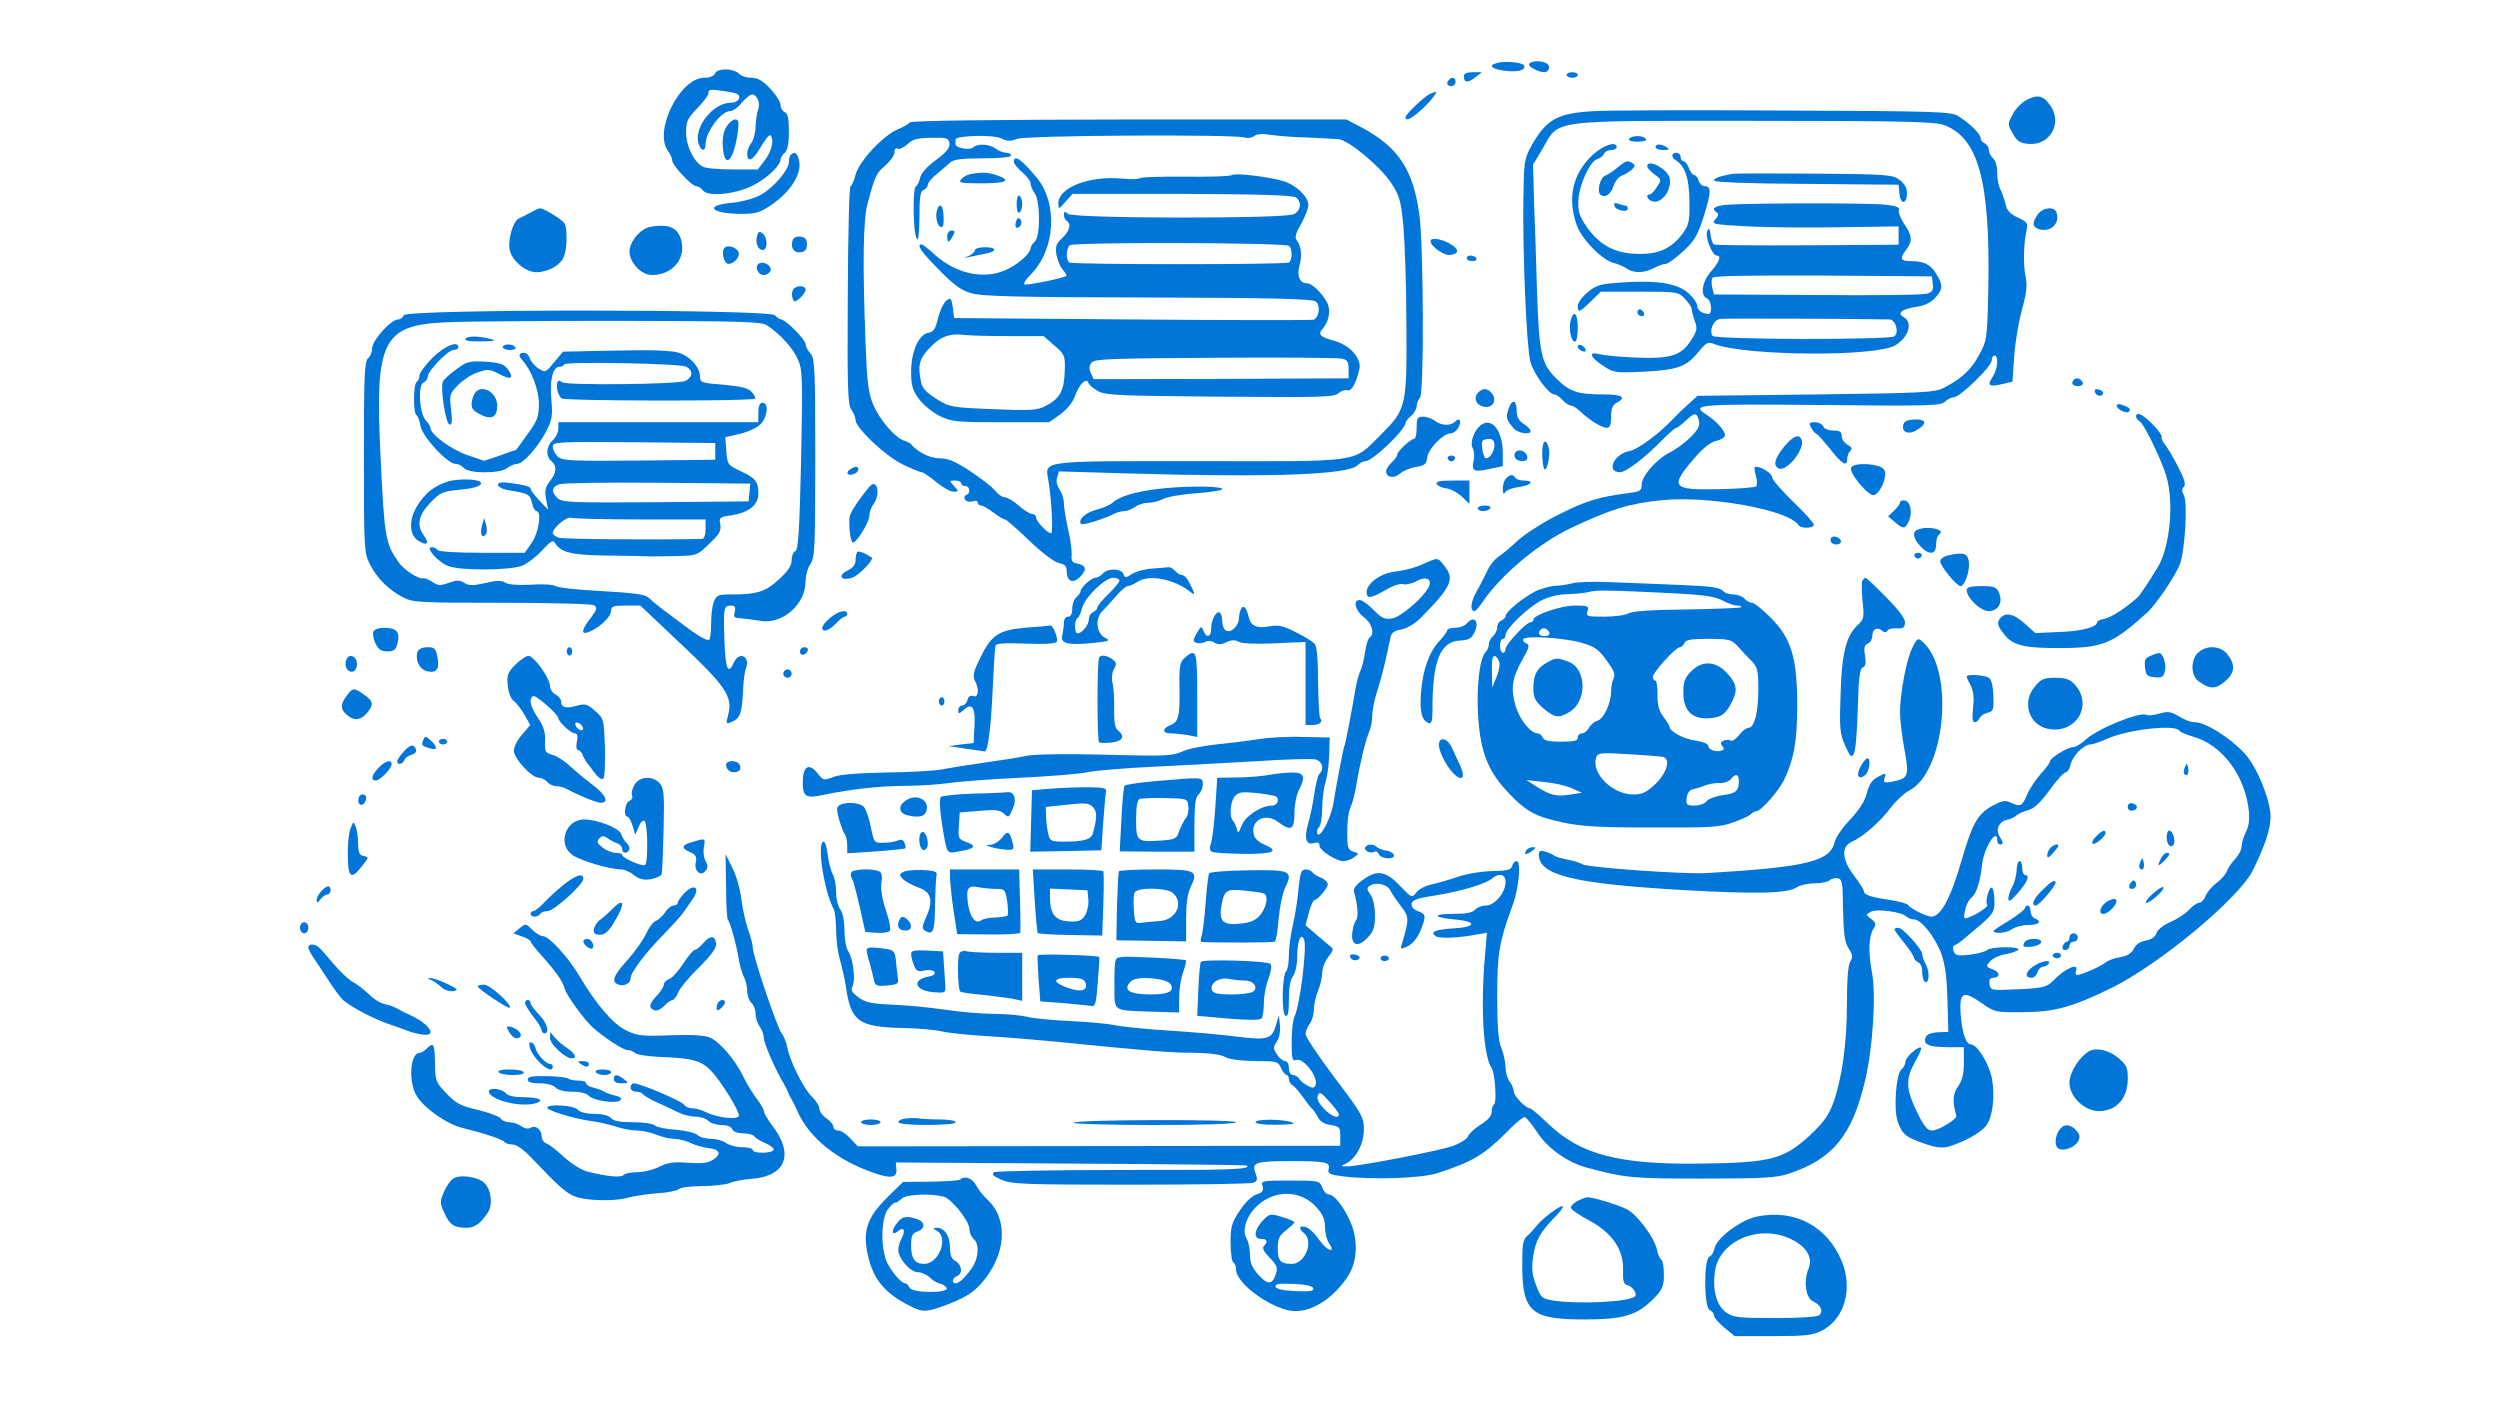 <?xml version="1.0" standalone="no"?>
<!DOCTYPE svg PUBLIC "-//W3C//DTD SVG 20010904//EN"
 "http://www.w3.org/TR/2001/REC-SVG-20010904/DTD/svg10.dtd">
<svg version="1.0" xmlns="http://www.w3.org/2000/svg"
 width="900pt" height="513pt" viewBox="0 0 900 513"
 preserveAspectRatio="xMidYMid meet">
<g transform="translate(0,513) scale(0.1,-0.1)"
fill="#0275d8" stroke="none">
<path d="M5388 4903 c-31 -8 -19 -21 25 -27 48 -7 80 0 74 18 -4 11 -69 18
-99 9z"/>
<path d="M5505 4900 c-6 -9 33 -30 55 -30 16 0 23 22 9 31 -19 12 -56 11 -64
-1z"/>
<path d="M2574 4865 c-4 -9 -19 -15 -39 -15 -88 0 -183 -193 -130 -264 8 -11
15 -26 15 -34 0 -17 70 -92 86 -92 6 0 18 -7 25 -16 20 -24 122 -13 185 21 48
26 93 69 94 91 0 6 7 17 15 24 10 9 15 32 15 77 0 47 -4 65 -15 69 -8 4 -15
15 -15 26 0 11 -17 37 -37 59 -28 29 -45 39 -69 39 -17 0 -37 7 -44 15 -7 8
-28 15 -47 15 -21 0 -36 -6 -39 -15z m74 -71 c26 -8 12 -34 -18 -34 -62 0
-131 -86 -116 -144 8 -31 26 -34 26 -5 0 43 56 119 88 119 10 0 29 13 42 30
14 16 30 29 37 30 18 0 32 -32 22 -55 -4 -11 -8 -38 -9 -60 0 -22 -7 -49 -15
-59 -8 -11 -15 -28 -15 -37 0 -37 20 -28 48 21 16 27 32 47 35 43 15 -14 6
-56 -19 -89 l-26 -34 -90 0 c-49 0 -98 4 -108 10 -32 17 -60 74 -60 123 0 41
5 51 42 89 23 24 41 49 39 56 -1 9 9 11 41 6 24 -3 49 -7 56 -10z"/>
<path d="M2616 4675 c-11 -17 -16 -42 -14 -72 6 -86 39 -54 54 50 5 38 3 47
-9 47 -8 0 -22 -11 -31 -25z"/>
<path d="M5270 4856 c0 -24 14 -26 40 -5 l25 19 -32 0 c-22 0 -33 -5 -33 -14z"/>
<path d="M5640 4860 c0 -5 9 -10 20 -10 11 0 20 5 20 10 0 6 -9 10 -20 10 -11
0 -20 -4 -20 -10z"/>
<path d="M5217 4843 c-12 -11 -8 -23 8 -23 8 0 15 7 15 15 0 16 -12 20 -23 8z"/>
<path d="M5150 4793 c-19 -7 -90 -74 -90 -85 0 -16 19 -7 55 25 30 26 64 69
53 66 -2 0 -10 -3 -18 -6z"/>
<path d="M7299 4772 c-19 -9 -43 -33 -53 -53 -19 -36 -19 -36 0 -70 16 -28 27
-35 58 -37 74 -6 120 71 80 134 -26 39 -46 45 -85 26z"/>
<path d="M5740 4730 c-133 -7 -173 -29 -227 -125 -26 -48 -27 -56 -29 -200 -2
-216 12 -522 25 -576 12 -45 66 -119 87 -119 6 0 19 -9 29 -20 10 -11 24 -20
30 -20 7 0 23 -10 36 -23 33 -31 75 -57 94 -57 11 0 15 11 15 40 0 29 5 42 20
50 36 19 21 30 -44 30 -96 0 -123 9 -170 54 -58 57 -65 87 -73 326 -2 85 -7
221 -10 301 l-4 146 35 59 c61 105 15 99 761 99 522 0 647 -3 680 -14 127 -44
170 -202 163 -586 -4 -186 -5 -191 -33 -242 -28 -53 -60 -84 -125 -118 -32
-18 -69 -20 -462 -25 l-427 -5 -33 -30 c-18 -16 -42 -39 -53 -51 -49 -53 -129
-113 -160 -118 -56 -11 -84 -76 -33 -76 22 0 90 52 154 118 23 23 45 42 49 42
3 0 18 11 33 25 33 31 40 31 48 1 4 -18 -2 -32 -30 -60 -20 -20 -54 -45 -75
-55 -49 -25 -101 -85 -101 -116 0 -21 -6 -25 -47 -30 -108 -14 -153 -28 -249
-76 -55 -27 -122 -70 -149 -94 -26 -25 -59 -52 -72 -60 -12 -9 -30 -30 -38
-48 -8 -17 -25 -52 -39 -76 -22 -38 -25 -71 -7 -71 3 0 17 16 30 35 65 96 200
209 316 264 147 69 208 88 325 100 171 18 462 -35 495 -90 9 -13 55 -11 55 2
0 6 -34 44 -75 83 -41 40 -75 79 -75 87 0 14 -38 39 -60 39 -5 0 -5 -14 1 -32
5 -18 5 -35 1 -39 -4 -4 -65 -9 -135 -10 -169 -4 -178 7 -85 114 31 36 57 56
77 60 17 4 31 13 31 20 0 16 -31 51 -65 73 -59 38 -41 40 408 36 389 -4 435
-3 449 12 9 9 24 16 32 16 22 0 136 111 136 132 0 10 5 18 10 18 16 0 12 -48
-6 -76 -22 -32 -14 -38 33 -27 l38 9 6 89 c3 50 16 126 28 170 17 61 20 89 13
120 -9 42 -7 122 4 167 5 24 2 29 -32 45 -28 13 -40 26 -44 48 -4 17 -12 40
-18 52 -7 12 -12 39 -12 61 0 23 -6 45 -15 52 -8 7 -15 20 -15 30 0 10 -7 20
-15 24 -8 3 -15 11 -15 19 0 15 -40 54 -82 80 -24 15 -87 17 -615 19 -323 2
-635 1 -693 -2z"/>
<path d="M3275 4689 c-4 -5 -22 -16 -42 -24 -53 -22 -140 -115 -153 -164 -6
-23 -14 -41 -18 -41 -5 0 -9 -177 -10 -393 -2 -334 0 -396 13 -412 8 -11 15
-28 15 -37 0 -29 110 -132 172 -161 31 -15 61 -27 66 -27 6 0 29 -16 52 -35
23 -19 51 -35 62 -35 20 0 21 1 3 20 -18 19 -17 20 3 20 12 0 22 -4 22 -10 0
-5 7 -10 15 -10 18 0 20 -27 3 -32 -6 -2 -8 -10 -4 -16 4 -7 16 -10 27 -7 11
4 19 2 19 -4 0 -6 5 -11 12 -11 6 0 26 -11 44 -25 18 -14 37 -25 42 -25 4 0
44 -34 87 -76 46 -44 91 -78 107 -81 21 -4 28 -11 28 -28 0 -39 23 -48 50 -20
25 27 20 40 -15 47 -15 3 -19 10 -17 30 1 15 -4 57 -13 93 -8 37 -15 78 -15
93 0 15 -7 38 -16 50 -9 14 -13 30 -8 44 l6 21 272 -8 c495 -14 769 -4 803 30
8 8 21 15 29 15 25 0 144 113 144 138 0 4 9 15 20 25 11 9 20 25 20 35 0 10 6
24 12 30 15 15 13 543 -2 657 -22 164 -75 245 -208 316 l-55 29 -783 0 c-497
-1 -786 -4 -789 -11z m386 -59 c31 13 781 17 820 5 11 -4 26 -1 34 5 9 8 29 9
57 5 24 -4 84 -9 133 -10 50 -2 101 -5 115 -6 38 -6 147 -97 187 -156 31 -47
36 -63 45 -155 5 -57 11 -218 11 -358 2 -295 0 -304 -95 -398 -100 -99 -59
-93 -650 -92 -580 0 -556 3 -544 -69 12 -71 18 -191 10 -191 -13 0 -54 43 -54
57 0 7 -7 13 -15 13 -8 0 -30 14 -48 30 -19 17 -42 30 -50 30 -9 0 -24 10 -34
23 -10 13 -50 44 -89 70 -55 36 -80 47 -111 47 -35 0 -81 23 -103 51 -3 3 -14
9 -26 13 -32 10 -89 77 -111 131 -17 40 -22 82 -27 220 -11 289 -9 445 8 505
27 100 31 107 64 135 17 15 32 36 32 46 0 12 4 17 11 14 6 -4 21 3 35 15 19
19 36 23 86 24 57 1 63 -1 66 -20 2 -16 -10 -31 -47 -59 -31 -22 -54 -47 -58
-63 -3 -15 -10 -30 -16 -33 -12 -8 -10 -166 3 -188 6 -11 9 14 10 77 0 73 3
94 15 98 8 4 15 12 15 19 0 7 15 25 33 39 17 14 39 33 48 41 12 11 41 15 117
15 61 0 102 4 102 10 0 6 -8 10 -18 10 -10 0 -27 7 -38 15 -22 17 -66 19 -81
4 -11 -11 -63 -2 -63 12 0 5 0 12 0 17 0 14 134 18 164 4 22 -11 34 -11 57 -2z"/>
<path d="M3650 4547 c0 -7 14 -23 30 -37 17 -14 30 -32 30 -40 0 -9 7 -25 15
-36 20 -27 21 -157 0 -174 -8 -7 -15 -18 -15 -24 0 -19 -51 -63 -94 -80 -77
-32 -173 -11 -247 54 -24 22 -47 40 -51 40 -20 0 -3 -25 61 -90 53 -54 80 -75
116 -85 37 -12 163 -15 635 -16 445 -1 594 -5 606 -14 19 -13 13 -60 -8 -66
-7 -2 -301 -2 -653 1 l-640 5 -5 38 c-5 34 -7 37 -23 25 -9 -7 -23 -35 -30
-63 -9 -40 -17 -51 -35 -53 -34 -5 -62 -68 -62 -140 0 -49 5 -66 28 -98 16
-21 49 -49 74 -61 42 -21 59 -23 220 -23 l175 0 41 29 c24 18 44 43 52 65 13
40 41 69 48 48 2 -7 18 -20 35 -30 29 -15 76 -17 440 -20 363 -3 411 -2 426
13 10 8 24 13 32 10 14 -5 31 25 43 77 8 37 -33 84 -87 100 -56 15 -64 24 -45
45 23 27 30 68 15 95 -17 32 -54 68 -71 68 -27 0 -38 26 -28 64 11 37 6 72
-11 93 -6 9 -1 27 17 57 14 25 26 55 26 68 0 30 -44 72 -90 86 -53 16 -174 30
-185 22 -5 -5 -81 -7 -168 -6 -87 1 -161 -2 -163 -5 -2 -4 -31 -5 -64 -2 -119
11 -230 -32 -230 -89 1 -23 1 -22 26 6 l25 28 396 0 c283 -1 399 -5 409 -13
21 -17 17 -47 -8 -60 -31 -17 -793 -16 -813 1 -12 10 -15 9 -15 -3 0 -9 5 -19
10 -22 18 -11 11 -37 -16 -62 -22 -20 -25 -30 -21 -60 4 -19 14 -44 23 -54 10
-11 15 -21 13 -22 -11 -9 -143 -35 -151 -31 -4 3 5 19 22 35 90 90 100 258 20
352 -54 65 -80 82 -80 54z m990 -302 c13 -8 13 -52 0 -60 -13 -8 -777 -8 -790
0 -13 8 -13 48 1 62 12 12 770 10 789 -2z m-1010 -325 l127 0 39 -34 c38 -33
39 -36 37 -94 -2 -69 -18 -98 -70 -124 -29 -15 -53 -17 -188 -11 -151 6 -156
7 -204 37 -35 22 -51 39 -55 60 -13 61 -7 84 32 125 38 40 72 52 126 45 16 -2
86 -4 156 -4z m1225 -119 l0 -33 -459 -2 -459 -1 -10 22 c-7 16 -6 27 3 38 11
13 72 15 444 17 237 2 442 0 456 -3 20 -4 25 -11 25 -38z"/>
<path d="M3493 4503 c-12 -2 -27 -11 -33 -19 -11 -12 0 -14 74 -14 89 0 109
10 55 29 -32 11 -55 12 -96 4z"/>
<path d="M3660 4395 c0 -22 4 -34 10 -30 6 3 10 17 10 30 0 13 -4 27 -10 30
-6 4 -10 -8 -10 -30z"/>
<path d="M3374 4376 c-8 -22 -1 -59 13 -63 8 -3 11 9 10 36 -1 41 -13 54 -23
27z"/>
<path d="M3657 4331 c-3 -12 -1 -21 3 -21 15 0 23 21 12 32 -6 6 -11 2 -15
-11z"/>
<path d="M3410 4280 c0 -11 2 -20 5 -20 2 0 9 9 15 20 9 16 8 20 -5 20 -8 0
-15 -9 -15 -20z"/>
<path d="M3510 4230 c0 -6 -10 -15 -22 -21 -22 -9 -22 -9 2 -4 14 3 40 8 58
12 43 8 41 23 -3 23 -19 0 -35 -5 -35 -10z"/>
<path d="M5865 4630 c-4 -6 8 -10 30 -10 22 0 34 4 30 10 -3 6 -17 10 -30 10
-13 0 -27 -4 -30 -10z"/>
<path d="M5731 4570 c-70 -68 -89 -153 -55 -250 17 -50 92 -127 134 -137 14
-3 34 -12 45 -19 25 -18 63 -18 99 1 15 8 35 15 43 15 7 0 36 21 63 46 42 39
52 57 75 130 26 84 26 104 0 104 -7 0 -17 9 -20 20 -3 11 -11 20 -16 20 -5 0
-14 11 -19 25 -5 14 -14 25 -20 25 -5 0 -10 7 -10 15 0 8 -7 15 -15 15 -18 0
-20 -16 -2 -27 33 -21 48 -64 49 -146 1 -73 -2 -87 -23 -116 -41 -55 -85 -76
-159 -75 -83 0 -140 30 -187 96 -27 39 -32 55 -31 95 2 56 42 143 68 150 10 3
21 11 24 19 3 8 15 14 26 14 11 0 20 5 20 10 0 24 -50 7 -89 -30z"/>
<path d="M5960 4600 c0 -5 12 -10 28 -10 21 0 24 2 12 10 -20 13 -40 13 -40 0z"/>
<path d="M2847 4573 c-4 -3 -7 -15 -7 -26 0 -29 -57 -95 -104 -120 -22 -12
-68 -24 -100 -27 -105 -9 -77 -40 36 -40 47 0 65 5 103 31 75 51 116 119 100
168 -6 21 -16 26 -28 14z"/>
<path d="M5823 4527 c-15 -13 -35 -26 -44 -29 -19 -7 -32 -60 -16 -70 17 -11
35 2 46 33 5 16 18 32 28 36 10 3 26 13 36 21 13 12 15 17 5 24 -19 12 -24 10
-55 -15z"/>
<path d="M5930 4531 c0 -5 12 -18 26 -29 26 -18 26 -19 9 -45 -9 -15 -21 -27
-26 -27 -15 0 -10 -17 7 -24 33 -13 73 37 65 82 -6 33 -81 73 -81 43z"/>
<path d="M6235 4504 c-5 -1 -22 -5 -37 -8 -16 -4 -28 -11 -28 -16 0 -6 127
-11 333 -12 l332 -3 3 -33 c4 -40 27 -38 27 3 0 19 -9 34 -27 48 -25 18 -44
20 -310 22 -155 1 -287 1 -293 -1z"/>
<path d="M5812 4389 c5 -17 48 -25 48 -10 0 6 -4 11 -9 11 -5 0 -17 3 -27 7
-12 4 -15 2 -12 -8z"/>
<path d="M6218 4393 c-46 -4 -60 -14 -37 -28 7 -5 5 -13 -6 -25 -15 -17 -10
-18 117 -25 73 -4 225 -5 338 -3 l205 3 0 -33 0 -33 -328 -2 c-181 -1 -333 0
-337 3 -5 3 -10 19 -12 35 -3 24 -6 27 -12 12 -9 -19 18 -87 34 -87 18 0 10
-22 -20 -57 -33 -37 -40 -87 -15 -97 16 -6 21 -56 6 -56 -22 0 -41 13 -41 29
0 10 -15 31 -32 46 -40 35 -111 47 -240 38 -77 -5 -91 -9 -122 -35 -20 -16
-36 -38 -36 -49 0 -26 6 -24 47 16 l36 35 140 0 c137 0 140 -1 163 -26 13 -14
24 -30 24 -36 0 -7 5 -26 11 -43 10 -27 9 -36 -14 -71 -34 -54 -74 -67 -202
-61 -55 2 -112 8 -127 12 -41 11 -35 -10 12 -41 39 -26 44 -27 148 -22 122 6
154 18 198 73 26 32 33 35 54 27 112 -44 585 -47 653 -5 48 29 64 82 31 101
-26 14 -9 29 42 37 31 4 54 15 70 32 29 32 30 46 4 88 -20 33 -44 45 -91 45
-37 0 -41 9 -19 38 26 33 25 52 -5 96 -13 20 -22 42 -19 50 4 9 -9 15 -48 19
-54 7 -485 6 -570 0z m740 -285 c3 -22 -2 -30 -20 -35 -13 -5 -191 -7 -395 -5
l-373 2 -6 25 c-3 13 -3 29 1 35 4 7 128 9 398 8 l392 -3 3 -27z m-156 -128
c23 0 36 -49 17 -61 -21 -13 -646 -12 -654 2 -13 20 4 58 28 61 16 2 440 1
609 -2z"/>
<path d="M1910 4365 c-14 -8 -32 -17 -41 -21 -21 -7 -42 -78 -34 -114 8 -39
58 -80 96 -80 42 0 88 26 99 56 12 30 13 104 2 120 -9 14 -74 54 -87 54 -5 0
-21 -7 -35 -15z"/>
<path d="M7336 4358 c-21 -30 -20 -45 4 -53 42 -13 78 21 63 61 -8 22 -50 17
-67 -8z"/>
<path d="M2340 4313 c-31 -6 -66 -43 -73 -79 -7 -41 37 -94 80 -94 71 0 120
54 107 119 -11 51 -44 67 -114 54z"/>
<path d="M2726 4282 c-8 -25 2 -52 20 -52 18 0 18 44 0 59 -11 10 -16 8 -20
-7z"/>
<path d="M2854 4266 c-10 -26 4 -48 28 -44 17 2 23 10 23 28 0 18 -6 26 -23
28 -13 2 -25 -3 -28 -12z"/>
<path d="M5150 4262 c0 -19 49 -53 71 -50 33 5 33 21 -2 41 -32 18 -69 23 -69
9z"/>
<path d="M2611 4240 c-17 -10 -6 -60 12 -60 17 0 37 20 37 37 0 17 -33 33 -49
23z"/>
<path d="M5280 4200 c0 -5 9 -10 21 -10 11 0 17 5 14 10 -3 6 -13 10 -21 10
-8 0 -14 -4 -14 -10z"/>
<path d="M2732 4181 c-17 -11 -4 -41 18 -41 10 0 20 7 24 15 6 18 -25 37 -42
26z"/>
<path d="M2854 4085 c-4 -8 -4 -22 0 -30 5 -13 8 -13 26 2 11 10 20 23 20 30
0 18 -39 16 -46 -2z"/>
<path d="M5896 4012 c-3 -6 -1 -14 5 -17 15 -10 25 3 12 16 -7 7 -13 7 -17 1z"/>
<path d="M1454 3995 c-4 -8 -13 -15 -21 -15 -25 0 -93 -75 -93 -103 0 -13 -7
-30 -15 -37 -13 -11 -15 -63 -15 -356 0 -333 1 -345 22 -386 25 -50 68 -92
120 -119 34 -18 62 -19 355 -19 175 0 324 -4 332 -9 12 -8 10 -16 -12 -45 -39
-50 -37 -67 6 -45 36 19 67 51 67 71 0 15 8 18 53 18 l52 0 145 -137 c162
-152 188 -191 172 -254 -9 -37 -9 -37 14 -27 29 13 35 31 39 111 1 34 6 70 10
80 18 43 -24 65 -43 22 -21 -46 -30 -26 -34 78 -4 117 -3 127 23 127 15 0 18
-5 14 -22 -5 -20 -2 -23 22 -24 15 -1 47 -5 70 -9 79 -14 163 59 163 141 0 22
8 51 18 64 15 23 17 58 17 381 0 326 -2 359 -17 376 -10 11 -18 26 -18 34 0
16 -72 89 -88 89 -5 0 -15 7 -22 15 -18 22 -1328 23 -1336 0z m1307 -36 c48
-32 93 -81 111 -122 17 -37 18 -63 12 -363 -6 -256 -10 -324 -21 -328 -7 -3
-13 -18 -13 -32 0 -20 -13 -40 -45 -69 -48 -45 -78 -55 -173 -55 -47 0 -53 -3
-62 -26 -6 -14 -10 -49 -10 -79 0 -30 -3 -56 -7 -58 -10 -5 -43 15 -119 73
-67 50 -78 59 -101 80 -11 10 -57 16 -165 22 -82 4 -158 12 -168 18 -10 6 -51
8 -90 5 -44 -2 -79 0 -90 7 -14 9 -32 9 -73 -1 -45 -10 -60 -10 -76 1 -16 10
-27 10 -55 0 -30 -11 -39 -11 -59 3 -14 9 -29 15 -33 13 -17 -4 -71 31 -90 59
-47 69 -50 87 -64 380 -21 419 6 473 240 483 63 3 343 5 621 5 444 -1 509 -3
530 -16z"/>
<path d="M1675 3910 c-4 -6 17 -10 57 -9 50 1 57 3 33 9 -44 11 -83 11 -90 0z"/>
<path d="M1557 3842 c-26 -26 -47 -55 -47 -64 0 -9 -4 -20 -10 -23 -12 -8 -13
-112 -1 -119 5 -3 12 -21 15 -40 8 -40 97 -136 126 -136 10 0 23 -7 30 -15 17
-20 129 -21 156 0 10 8 26 15 35 15 22 0 73 57 104 115 23 44 25 57 20 115 -7
71 5 120 30 120 8 0 15 3 15 8 0 11 417 4 440 -8 26 -14 25 -36 -2 -51 -23
-13 -433 -17 -445 -5 -23 23 -25 -34 -2 -58 9 -10 688 -11 697 -1 3 3 -2 13
-12 24 -13 14 -37 20 -102 26 -79 6 -84 8 -84 30 0 32 -35 72 -76 85 -25 8
-97 11 -226 8 l-191 -4 -32 -38 c-31 -38 -32 -38 -57 -22 -14 9 -28 26 -31 36
-3 11 -12 20 -21 20 -18 0 -21 -11 -7 -25 33 -35 61 -108 61 -158 0 -47 -5
-61 -41 -110 -22 -32 -41 -57 -42 -57 -2 0 -28 -9 -58 -20 l-56 -19 -62 21
c-57 20 -131 74 -131 97 0 5 -7 17 -16 26 -24 23 -31 130 -9 138 8 4 15 13 15
21 0 21 73 96 93 96 9 0 17 5 17 10 0 25 -49 5 -93 -38z"/>
<path d="M1810 3880 c0 -5 12 -10 26 -10 14 0 23 4 19 10 -3 6 -15 10 -26 10
-10 0 -19 -4 -19 -10z"/>
<path d="M1642 3800 c-24 -17 -45 -37 -48 -45 -9 -23 10 -148 24 -153 9 -3 11
9 6 53 -7 54 -5 58 25 89 18 18 50 39 72 46 36 12 43 11 79 -8 42 -22 52 -13
25 23 -12 14 -30 20 -78 23 -57 3 -66 1 -105 -28z"/>
<path d="M1711 3717 c-6 -8 -12 -24 -13 -38 -2 -18 5 -28 31 -41 41 -21 61
-10 61 32 0 46 -53 78 -79 47z"/>
<path d="M2730 3645 l0 -35 -360 0 -360 0 0 -23 c0 -13 -9 -32 -20 -42 -24
-21 -26 -58 -5 -75 21 -17 19 -43 -6 -73 -16 -21 -19 -34 -13 -64 l7 -38 -32
34 c-17 18 -31 37 -31 42 0 8 -35 16 -89 22 -44 4 -34 -21 11 -28 69 -11 76
-14 83 -45 4 -17 11 -30 16 -30 20 0 9 -76 -16 -113 l-26 -37 -154 0 c-92 0
-156 4 -160 10 -3 6 -13 10 -21 10 -24 0 21 -52 58 -67 42 -18 226 -17 269 1
19 8 51 33 71 55 28 31 39 38 45 28 21 -36 57 -45 188 -47 72 -1 139 -2 150
-3 11 0 55 0 97 1 77 2 78 2 122 45 36 34 43 47 39 69 -5 25 -2 27 41 33 62
10 96 37 96 78 0 43 -9 55 -64 81 -46 22 -48 24 -51 72 l-4 50 52 12 c28 6 61
22 74 34 26 25 32 78 8 78 -10 0 -15 -11 -15 -35z m-155 -140 l0 -30 -274 -3
c-244 -2 -276 -1 -293 14 -10 10 -18 25 -18 36 0 17 13 18 293 16 l292 -3 0
-30z m123 -148 l-3 -32 -334 -3 c-300 -2 -336 -1 -353 14 -25 23 -23 41 7 51
14 4 174 7 356 5 l330 -3 -3 -32z m-392 -97 l234 0 0 -35 c0 -21 -5 -35 -12
-35 -168 -4 -499 -1 -516 4 -12 4 -22 12 -22 17 0 19 51 61 66 55 9 -3 121 -6
250 -6z"/>
<path d="M1614 3397 c-49 -15 -83 -41 -112 -88 -31 -51 -29 -104 3 -125 32
-21 42 -12 21 18 -27 38 -20 73 23 118 35 37 44 41 105 47 58 5 87 16 75 28
-12 11 -80 12 -115 2z"/>
<path d="M1735 3237 c-8 -30 0 -47 14 -31 4 5 5 20 1 34 l-7 25 -8 -28z"/>
<path d="M5654 3975 c-7 -30 2 -75 16 -75 6 0 10 23 10 50 0 53 -15 67 -26 25z"/>
<path d="M5680 3882 c0 -5 7 -13 16 -16 10 -4 14 -1 12 6 -5 15 -28 23 -28 10z"/>
<path d="M7467 3764 c-13 -13 -7 -24 14 -24 11 0 19 5 17 12 -5 14 -22 21 -31
12z"/>
<path d="M5319 3714 c-17 -21 0 -49 32 -49 27 0 37 28 19 50 -16 19 -34 19
-51 -1z"/>
<path d="M7542 3718 c5 -15 28 -18 29 -3 0 6 -7 12 -17 13 -10 3 -15 -1 -12
-10z"/>
<path d="M5431 3659 c-11 -32 -9 -39 18 -71 16 -18 61 -25 61 -9 0 5 -11 16
-25 25 -17 11 -25 26 -25 46 0 41 -16 46 -29 9z"/>
<path d="M7620 3670 c0 -14 38 -32 45 -21 6 10 1 14 -27 24 -10 4 -18 2 -18
-3z"/>
<path d="M7690 3630 c0 -5 6 -13 13 -17 16 -9 79 -140 96 -198 28 -94 13 -253
-30 -325 -37 -61 -66 -104 -74 -111 -44 -39 -94 -71 -117 -76 -16 -3 -28 -8
-28 -12 0 -18 -52 -33 -133 -36 l-90 -4 -39 35 c-41 37 -73 42 -91 13 -8 -12
-4 -25 17 -51 32 -43 74 -52 219 -51 139 2 175 18 295 126 33 29 105 136 120
177 18 49 28 221 14 247 -8 14 -8 23 0 31 8 8 2 28 -22 74 -18 35 -39 70 -47
79 -8 9 -13 21 -11 26 2 5 -13 26 -33 46 -36 36 -59 47 -59 27z"/>
<path d="M5100 3590 c0 -22 -4 -40 -9 -40 -13 0 -61 -45 -61 -57 0 -5 -9 -18
-20 -28 -11 -10 -20 -24 -20 -32 0 -22 29 -27 50 -8 11 10 37 21 58 24 31 5
37 10 40 34 4 32 57 86 84 87 10 0 22 9 28 21 13 24 5 38 -12 21 -16 -16 -49
-15 -72 3 -11 8 -30 15 -43 15 -20 0 -23 -5 -23 -40z"/>
<path d="M6853 3604 c-10 -27 14 -41 44 -24 41 23 40 40 -1 40 -24 0 -39 -5
-43 -16z"/>
<path d="M5329 3598 c-24 -21 -38 -62 -27 -82 5 -9 7 -30 3 -45 -8 -37 0 -42
58 -29 l47 10 0 48 c0 81 -41 131 -81 98z m51 -71 c0 -22 -16 -47 -31 -47 -8
0 -19 52 -12 62 2 5 13 8 24 8 13 0 19 -7 19 -23z"/>
<path d="M6520 3591 c5 -11 14 -21 19 -23 5 -1 27 -27 50 -55 43 -55 61 -65
61 -35 0 10 5 23 11 29 8 8 5 14 -10 22 -12 7 -21 21 -21 31 0 16 -7 20 -30
20 -18 0 -33 6 -36 15 -4 8 -17 15 -30 15 -21 0 -23 -3 -14 -19z"/>
<path d="M6422 3521 c-35 -44 -40 -68 -17 -78 29 -10 93 71 81 103 -9 24 -31
15 -64 -25z"/>
<path d="M5552 3490 c1 -27 5 -50 9 -50 11 0 21 57 14 80 -12 37 -24 21 -23
-30z"/>
<path d="M5455 3501 c-9 -16 3 -31 26 -31 14 0 19 6 17 17 -4 20 -33 29 -43
14z"/>
<path d="M5212 3479 c2 -6 8 -10 13 -10 5 0 11 4 13 10 2 6 -4 11 -13 11 -9 0
-15 -5 -13 -11z"/>
<path d="M6664 3446 c-7 -17 48 -86 76 -98 23 -8 58 67 43 91 -14 23 -111 28
-119 7z"/>
<path d="M3060 3440 c-8 -5 -11 -12 -8 -16 10 -9 38 3 38 16 0 12 -10 13 -30
0z"/>
<path d="M5422 3408 c-7 -7 -12 -23 -12 -37 0 -18 3 -22 9 -13 4 8 27 16 50
19 44 6 57 23 17 23 -14 0 -28 5 -31 10 -8 13 -18 13 -33 -2z"/>
<path d="M5172 3388 c3 -7 18 -14 34 -16 16 -2 41 -15 57 -30 l27 -26 0 42 0
42 -61 0 c-44 0 -60 -3 -57 -12z"/>
<path d="M3130 3378 c-43 -52 -70 -94 -72 -112 -2 -35 3 -81 11 -88 9 -11 61
71 61 97 0 12 7 30 15 41 26 35 13 94 -15 62z"/>
<path d="M4162 3369 c-78 -10 -131 -26 -156 -48 -10 -9 -36 -20 -59 -26 -39
-10 -68 -37 -55 -51 6 -6 84 18 120 37 10 5 26 9 36 9 10 0 27 7 38 15 10 8
32 15 47 15 15 0 40 6 55 14 15 8 71 17 126 21 61 5 93 11 85 16 -17 11 -151
9 -237 -2z"/>
<path d="M6840 3321 c0 -6 -10 -19 -22 -30 l-21 -20 24 -20 c30 -26 36 -26 49
-1 16 30 9 74 -12 78 -10 2 -18 -1 -18 -7z"/>
<path d="M5320 3300 c0 -5 9 -10 19 -10 11 0 23 5 26 10 4 6 -5 10 -19 10 -14
0 -26 -4 -26 -10z"/>
<path d="M6903 3223 c-20 -7 -15 -33 10 -59 32 -34 57 -31 57 5 0 17 5 33 10
36 29 18 -39 34 -77 18z"/>
<path d="M6590 3186 c0 -10 9 -16 21 -16 24 0 21 23 -4 28 -10 2 -17 -3 -17
-12z"/>
<path d="M3086 3143 c-3 -4 -6 -17 -6 -30 0 -15 -9 -27 -25 -35 -42 -19 -29
-42 14 -27 24 8 80 67 69 72 -1 1 -13 7 -24 14 -12 6 -25 9 -28 6z"/>
<path d="M6892 3129 c2 -6 8 -10 13 -10 5 0 11 4 13 10 2 6 -4 11 -13 11 -9 0
-15 -5 -13 -11z"/>
<path d="M7015 3131 c-18 -4 -30 -13 -30 -22 0 -17 59 -89 73 -89 15 0 34 55
30 86 -3 32 -20 37 -73 25z"/>
<path d="M5122 3099 c-23 -11 -66 -23 -95 -26 -56 -6 -107 -42 -107 -75 0 -24
15 -23 68 8 25 15 52 24 63 21 11 -3 33 2 49 11 35 20 59 6 42 -24 -21 -38
-98 -104 -129 -110 -27 -5 -37 -1 -68 30 -19 20 -42 36 -50 36 -26 0 -16 -38
15 -62 29 -21 40 -60 21 -73 -6 -3 -13 -27 -17 -53 -3 -26 -11 -55 -16 -66 -6
-10 -14 -42 -19 -70 -15 -90 -37 -201 -39 -201 -2 0 -25 -116 -40 -208 -9 -55
-50 -131 -58 -107 -3 7 1 17 7 23 6 6 11 36 11 67 0 30 5 71 11 90 6 19 13 64
14 100 l2 65 -95 2 c-53 2 -126 -2 -162 -8 -36 -6 -104 -14 -152 -19 -47 -5
-103 -16 -123 -26 -33 -15 -61 -17 -273 -11 -143 4 -257 2 -287 -4 -27 -6 -97
-17 -155 -25 -58 -8 -125 -19 -150 -24 -25 -5 -115 -10 -200 -11 -102 -2 -167
-7 -190 -16 -33 -13 -36 -13 -55 11 -33 42 -55 29 -55 -32 0 -50 12 -57 72
-44 101 21 197 32 295 33 54 0 125 5 158 10 33 5 148 14 255 19 107 5 218 14
245 20 28 6 136 15 240 20 105 5 273 14 374 20 101 7 194 9 207 6 25 -7 32
-34 14 -52 -6 -6 -14 -39 -19 -75 -5 -35 -15 -82 -22 -105 -15 -51 -7 -78 21
-69 14 4 20 2 20 -9 0 -17 59 -56 87 -56 10 0 28 6 38 14 18 13 18 14 -3 20
-20 7 -22 14 -22 72 0 36 5 75 11 86 6 11 15 44 20 72 13 80 34 168 47 199 7
16 12 42 12 59 0 17 6 51 14 77 16 49 34 120 42 161 3 14 7 35 10 46 3 16 14
24 39 28 20 4 49 21 68 40 113 114 125 141 86 190 -24 30 -21 30 -77 5z"/>
<path d="M4146 3083 c-27 -2 -59 -11 -72 -20 -22 -14 -24 -14 -30 1 -8 20 -57
21 -74 1 -7 -8 -19 -15 -26 -15 -15 0 -54 -35 -54 -49 0 -5 -7 -14 -15 -21 -8
-7 -15 -25 -15 -41 0 -19 -5 -29 -15 -29 -9 0 -15 -9 -15 -22 0 -13 -3 -33 -6
-45 -8 -29 20 -37 108 -28 62 6 67 9 46 19 -30 15 -37 67 -11 94 10 10 32 35
50 55 17 20 36 37 42 37 7 0 23 7 37 16 40 27 131 9 187 -35 21 -17 21 -13 1
27 -8 18 -21 32 -29 32 -7 0 -18 7 -25 15 -7 8 -18 14 -24 13 -6 -1 -33 -3
-60 -5z m-116 -43 c0 -6 -18 -27 -40 -49 -22 -21 -40 -43 -40 -49 0 -5 -7 -12
-15 -16 -8 -3 -15 -14 -15 -25 0 -20 -24 -51 -41 -51 -12 0 -12 47 0 55 5 3
12 18 16 34 8 38 82 111 112 111 13 0 23 -5 23 -10z"/>
<path d="M6705 3040 c-4 -6 -3 -39 0 -74 7 -59 5 -65 -18 -87 -41 -38 -57
-102 -61 -250 -4 -119 -3 -138 16 -182 19 -43 23 -46 32 -30 6 10 12 82 14
161 3 110 7 145 18 149 10 4 12 16 8 43 -5 29 -2 38 10 43 9 4 16 15 16 26 0
25 17 36 35 21 9 -8 15 -8 20 0 4 6 19 9 33 8 21 -2 28 2 30 18 2 15 -17 42
-67 93 -38 39 -72 71 -75 71 -2 0 -8 -5 -11 -10z"/>
<path d="M5660 3030 c-14 -4 -41 -8 -60 -9 -20 -1 -53 -10 -75 -21 -44 -23
-105 -73 -105 -88 0 -5 -7 -12 -15 -16 -8 -3 -15 -14 -15 -24 0 -11 -7 -25
-15 -32 -8 -7 -15 -20 -15 -29 0 -9 -5 -22 -12 -29 -27 -27 -37 -179 -20 -297
14 -89 41 -145 105 -212 53 -56 88 -78 152 -94 93 -24 142 -28 365 -28 205 -1
243 1 288 18 29 10 58 23 65 30 6 6 15 11 21 11 15 0 79 72 98 111 36 75 48
140 48 268 0 173 -21 243 -96 318 -29 29 -59 53 -67 53 -8 0 -20 7 -27 15 -7
8 -25 15 -40 15 -15 0 -33 6 -39 14 -9 11 -48 16 -149 20 -75 3 -189 8 -252
10 -63 3 -126 1 -140 -4z m350 -35 c121 -6 163 -12 190 -26 19 -11 43 -19 54
-19 11 0 17 -3 14 -6 -3 -3 -91 -6 -194 -8 -123 -1 -197 -6 -211 -14 -12 -7
-52 -12 -88 -12 -62 0 -66 1 -60 20 6 18 2 20 -45 20 -51 0 -150 -34 -150 -51
0 -5 -5 -9 -10 -9 -15 0 -90 -80 -90 -96 0 -8 -4 -14 -10 -14 -5 0 -10 11 -10
25 0 14 5 25 10 25 6 0 10 6 10 14 0 22 80 99 128 124 27 14 62 22 95 23 29 1
63 4 77 8 27 7 62 7 290 -4z m-432 -143 c2 -7 -6 -12 -17 -12 -21 0 -27 11
-14 24 9 9 26 2 31 -12z m116 -36 c47 -14 62 -24 90 -64 26 -35 32 -51 25 -64
-5 -9 -9 -30 -9 -46 0 -43 -26 -100 -50 -107 -11 -3 -25 -15 -30 -26 -6 -10
-17 -19 -25 -19 -8 0 -15 -7 -15 -15 0 -12 -13 -15 -60 -15 -45 0 -62 4 -66
15 -4 8 -12 15 -19 15 -25 0 -64 49 -79 99 -18 63 -13 99 25 167 25 44 27 53
13 58 -8 3 -13 10 -10 15 9 14 147 5 210 -13z m562 -13 c14 -16 36 -39 50 -53
21 -22 24 -34 24 -101 0 -83 -14 -139 -35 -139 -8 0 -23 -12 -34 -26 -11 -14
-24 -23 -30 -20 -5 3 -16 3 -25 0 -12 -5 -14 -10 -6 -19 8 -9 7 -14 -2 -17
-20 -7 -48 3 -48 17 0 7 -20 15 -47 19 -43 6 -93 33 -93 51 0 3 -10 19 -22 35
-16 22 -22 43 -21 80 0 28 -3 50 -8 50 -5 0 -9 6 -9 13 0 16 83 107 97 107 6
0 13 7 17 15 4 12 24 15 86 15 75 0 83 -2 106 -27z m-858 -60 c2 -11 -4 -36
-12 -54 l-14 -34 -1 58 c-1 43 2 58 12 55 6 -3 13 -14 15 -25z m590 -338 c27
-9 12 -58 -28 -97 -33 -31 -48 -38 -81 -38 -74 0 -151 76 -133 132 5 18 13 19
117 13 62 -4 118 -8 125 -10z m272 -87 c0 -35 -11 -45 -60 -51 -24 -3 -49 -13
-56 -21 -6 -9 -26 -16 -43 -16 -29 0 -32 3 -29 27 2 18 10 29 23 32 11 2 31 8
45 14 14 5 37 9 51 8 14 -1 31 5 39 13 18 23 30 20 30 -6z m-603 -25 l38 -17
-45 -7 c-49 -7 -69 -2 -121 31 l-34 22 62 -7 c35 -3 80 -13 100 -22z"/>
<path d="M5568 2744 c-35 -19 -48 -43 -48 -92 0 -33 6 -45 35 -71 41 -35 56
-38 95 -14 65 38 62 157 -4 181 -40 15 -45 15 -78 -4z"/>
<path d="M6087 2712 c-22 -22 -27 -38 -27 -75 0 -71 37 -102 109 -91 29 5 41
14 59 44 29 52 28 73 -9 115 -41 46 -92 49 -132 7z"/>
<path d="M7080 3006 c0 -28 50 -76 79 -76 35 0 53 32 37 67 -9 20 -18 23 -63
23 -39 0 -53 -4 -53 -14z"/>
<path d="M4466 2934 c-3 -9 -6 -24 -6 -33 0 -10 -8 -25 -18 -34 -22 -20 -42
-6 -42 29 0 13 -4 25 -9 29 -13 7 -31 -27 -31 -59 0 -31 -18 -34 -28 -6 -7 18
-8 17 -24 -10 -14 -25 -14 -29 -1 -34 8 -3 22 -2 31 3 10 5 22 5 33 -2 13 -8
25 -8 44 1 19 9 32 9 46 1 13 -6 61 -8 129 -5 l110 5 0 -149 0 -150 24 0 c26
0 40 12 29 24 -4 4 -7 62 -8 130 0 82 -4 128 -12 138 -7 8 -37 27 -68 42 -43
22 -62 27 -90 22 -50 -10 -73 0 -80 34 -8 35 -21 46 -29 24z"/>
<path d="M2988 2905 c-16 -13 -28 -29 -28 -35 0 -18 24 -11 49 15 13 14 27 25
32 25 5 0 9 5 9 10 0 18 -34 10 -62 -15z"/>
<path d="M5280 2885 c-7 -8 -25 -15 -41 -15 -16 0 -29 -4 -29 -9 0 -4 -12 -21
-26 -36 -39 -42 -61 -103 -68 -184 -6 -73 2 -104 27 -114 10 -4 14 7 14 46 -1
178 28 249 100 251 31 2 40 7 51 29 19 40 -1 64 -28 32z"/>
<path d="M3700 2871 c-102 -8 -130 -25 -169 -105 -26 -52 -30 -68 -22 -85 17
-31 14 -64 -5 -57 -11 4 -18 -1 -21 -14 -3 -11 -12 -20 -19 -20 -8 0 -14 -7
-14 -17 0 -14 2 -14 20 2 30 27 42 8 38 -61 l-3 -59 -45 -5 -45 -6 60 -9 c33
-5 65 -9 70 -10 12 0 23 88 30 250 3 66 7 125 9 131 3 8 37 10 109 7 63 -3
107 0 111 6 7 10 -13 62 -23 59 -3 -1 -40 -4 -81 -7z"/>
<path d="M1344 2856 c-3 -8 0 -27 8 -43 10 -21 20 -28 42 -28 24 0 31 5 37 29
5 18 4 35 -3 43 -14 18 -77 17 -84 -1z"/>
<path d="M6885 2799 c-21 -39 -45 -166 -45 -232 0 -28 7 -88 16 -135 18 -96
14 -105 -44 -116 -30 -5 -33 -4 -27 14 6 18 4 18 -23 4 -22 -11 -32 -25 -41
-58 -7 -29 -27 -61 -60 -96 -28 -29 -53 -66 -56 -81 -16 -70 -101 -91 -460
-112 -79 -5 -435 20 -449 32 -6 4 -29 12 -51 16 -22 4 -44 10 -50 15 -5 4 -20
11 -32 14 -18 6 -23 3 -23 -11 0 -74 124 -104 515 -127 263 -15 378 -13 412 9
12 8 42 15 66 15 23 0 48 5 54 11 6 6 19 9 29 7 16 -3 18 -16 19 -114 2 -88 6
-116 20 -138 15 -23 16 -31 6 -48 -8 -13 -12 -64 -12 -151 0 -145 -18 -271
-50 -360 -17 -44 -36 -70 -82 -113 -95 -88 -142 -100 -397 -103 -293 -4 -431
33 -546 143 -32 31 -62 56 -66 56 -15 0 -58 44 -58 60 0 9 -7 25 -15 36 -8 10
-15 34 -15 52 0 18 -7 49 -15 69 -11 26 -15 75 -15 187 0 154 7 194 55 326 23
60 32 160 15 160 -6 0 -14 -8 -16 -17 -4 -15 -17 -18 -73 -19 -39 -1 -93 -10
-127 -22 -32 -11 -75 -23 -94 -27 -19 -4 -42 -16 -51 -28 -16 -20 -17 -20 -56
21 -53 56 -83 62 -133 27 -26 -18 -39 -34 -36 -44 14 -46 17 -93 8 -104 -6 -6
-12 -28 -14 -47 -4 -45 22 -52 57 -14 20 21 25 37 25 78 0 32 -6 61 -16 75
-14 19 -14 25 -3 32 22 15 63 6 74 -16 5 -11 23 -37 39 -58 30 -39 30 -45 0
-145 -3 -9 4 -8 25 2 17 9 35 31 45 56 21 53 20 59 -10 70 -16 6 -24 16 -22
27 2 13 22 20 83 29 89 14 182 41 206 61 26 22 49 16 49 -12 0 -39 -39 -85
-71 -85 -14 0 -32 -7 -39 -15 -9 -11 -32 -15 -78 -15 -77 0 -74 -13 5 -20 80
-7 79 -27 -1 -32 -70 -4 -90 -13 -66 -29 14 -9 88 -5 154 8 l29 5 -8 -93 c-15
-185 -4 -354 25 -394 12 -16 19 -124 9 -130 -5 -4 -9 -16 -9 -28 0 -15 -14
-30 -40 -46 -22 -14 -42 -33 -45 -42 -3 -9 -27 -24 -53 -34 -50 -18 -340 -74
-382 -74 -23 0 -24 1 -5 10 37 18 65 71 65 122 0 45 -6 56 -105 187 -58 77
-105 147 -105 157 0 10 7 27 15 37 8 11 15 34 15 52 0 17 7 48 15 67 8 20 15
49 15 65 0 16 10 42 22 57 19 24 20 29 6 39 -8 6 -31 26 -51 43 l-37 32 12 46
c7 25 16 45 20 45 12 0 48 43 48 57 0 7 -11 18 -24 23 -13 5 -27 14 -31 19 -3
6 -15 11 -25 11 -15 0 -19 -11 -25 -67 -3 -38 -12 -96 -20 -130 -8 -34 -15
-84 -15 -111 0 -26 -4 -52 -9 -57 -16 -16 -18 -157 -3 -162 9 -3 12 12 12 59
0 41 5 71 15 84 8 10 15 41 15 69 0 57 14 91 25 62 11 -27 -16 -242 -35 -277
-5 -10 -10 -51 -10 -90 0 -62 2 -71 16 -66 26 10 81 -62 70 -91 -5 -11 -10
-11 -28 -2 -13 7 -27 18 -31 25 -4 8 -15 14 -22 14 -9 0 -15 10 -15 25 0 15
-6 25 -14 25 -7 0 -21 11 -29 24 -14 21 -14 26 -1 45 9 12 14 36 12 59 l-4 37
-10 -34 c-15 -52 -29 -57 -141 -43 -54 7 -165 17 -248 22 -82 5 -168 14 -190
19 -22 5 -94 12 -160 15 -66 3 -138 10 -160 16 -22 5 -75 10 -118 10 -42 0
-121 7 -175 15 -53 8 -138 16 -189 18 -74 3 -97 8 -122 26 -24 18 -29 26 -22
40 12 22 2 100 -15 126 -8 11 -14 45 -14 75 0 34 -6 64 -15 76 -8 10 -15 38
-15 62 0 24 -5 53 -12 65 -7 12 -15 44 -18 70 -3 26 -9 47 -15 47 -25 -1 1
-178 36 -242 5 -10 9 -44 9 -76 0 -32 6 -81 14 -108 8 -27 17 -69 21 -94 18
-128 45 -147 205 -151 58 -1 121 -7 140 -12 19 -5 91 -13 160 -17 69 -4 177
-13 240 -19 349 -35 423 -41 505 -41 59 -1 99 -6 115 -15 16 -9 55 -14 108
-15 78 0 83 -1 94 -25 6 -14 15 -25 20 -25 4 0 8 -7 8 -15 0 -7 6 -18 13 -22
8 -4 24 -24 38 -43 13 -19 28 -38 32 -41 5 -4 14 -17 21 -30 8 -16 23 -26 46
-29 32 -5 35 -8 35 -40 l0 -35 -869 -1 -868 -1 -26 28 c-14 16 -34 29 -44 29
-10 0 -18 6 -18 14 0 7 -11 21 -25 30 -14 9 -25 25 -25 34 0 10 -12 29 -26 43
-30 27 -81 129 -90 180 -4 19 -13 41 -20 49 -16 19 -104 280 -104 308 0 11 -7
39 -16 63 -9 24 -20 74 -25 111 -4 37 -19 89 -33 115 l-24 48 2 -115 c0 -63 3
-117 6 -120 8 -8 31 -89 39 -140 4 -25 13 -55 19 -67 7 -12 12 -35 12 -51 0
-16 7 -35 15 -42 8 -7 15 -25 15 -39 0 -15 7 -36 15 -47 8 -10 15 -29 15 -41
0 -19 41 -113 71 -163 5 -8 12 -22 15 -30 3 -8 10 -22 15 -30 5 -8 14 -26 19
-39 43 -98 145 -180 283 -226 57 -19 78 -14 74 17 l-2 23 630 -4 c347 -2 632
-5 634 -7 16 -14 -57 -17 -452 -16 -244 0 -450 -4 -458 -8 -10 -7 -4 -14 26
-27 36 -16 79 -18 465 -18 234 0 433 3 442 7 15 6 16 12 8 34 -15 39 -2 44
127 44 126 0 143 -4 136 -29 -4 -16 4 -20 52 -26 104 -13 281 -7 338 11 130
42 170 66 260 157 26 27 52 47 57 45 5 -2 25 -25 43 -53 38 -59 110 -110 181
-129 139 -37 164 -39 416 -39 217 0 264 3 308 17 160 53 229 137 276 334 28
116 41 312 25 392 -13 70 -12 130 5 155 11 17 10 22 -7 36 -21 16 -21 16 -1
27 22 11 111 -1 128 -18 6 -6 18 -10 27 -10 26 0 78 -67 99 -127 13 -37 19
-87 21 -165 l3 -113 -31 -1 c-36 -1 -53 -10 -53 -29 0 -18 23 -25 86 -25 l54
0 0 -56 c0 -41 -6 -64 -21 -85 -19 -28 -21 -54 -6 -106 3 -12 -64 -53 -88 -53
-16 0 -29 15 -55 69 -39 82 -40 116 -6 178 15 25 24 48 22 51 -9 8 -55 -33
-56 -49 0 -9 -6 -22 -14 -28 -20 -17 -30 -143 -14 -189 16 -46 29 -56 98 -80
41 -14 63 -16 85 -10 56 17 114 49 134 74 25 32 34 106 22 172 -11 54 -53 122
-76 122 -18 0 -33 47 -37 115 -4 74 10 80 77 33 46 -32 49 -33 148 -32 115 1
174 17 318 87 173 85 458 322 509 423 44 89 64 149 64 194 0 60 -49 179 -92
226 -54 59 -142 114 -183 114 -12 0 -37 9 -55 21 -28 17 -39 19 -70 10 -20 -6
-41 -8 -45 -5 -23 14 -178 -49 -222 -90 -15 -14 -35 -26 -44 -26 -20 0 -83
-39 -83 -51 0 -5 -15 -26 -34 -46 -18 -21 -41 -55 -49 -75 -17 -41 -23 -44
-60 -27 -19 9 -31 6 -66 -13 -51 -29 -70 -62 -107 -188 -41 -144 -77 -210
-111 -210 -17 0 -76 29 -84 42 -3 5 -32 13 -65 18 -68 10 -94 18 -94 32 0 5
-16 30 -35 55 -44 58 -48 104 -9 122 42 19 103 73 139 121 19 25 50 55 70 65
126 67 161 420 53 528 -23 23 -25 22 -43 -14z m960 -299 c3 -5 24 -14 47 -21
106 -28 191 -140 204 -270 3 -30 -1 -56 -11 -75 -8 -16 -15 -38 -15 -50 0 -12
-11 -33 -24 -47 -14 -15 -27 -35 -30 -45 -4 -10 -20 -29 -37 -41 -16 -12 -34
-33 -39 -47 -5 -13 -16 -24 -23 -24 -7 0 -24 -11 -37 -26 -14 -14 -44 -34 -68
-44 -25 -11 -46 -28 -49 -40 -3 -12 -17 -22 -38 -26 -21 -4 -36 -14 -43 -29
-8 -17 -23 -26 -49 -31 -21 -3 -45 -12 -53 -19 -17 -14 -87 -45 -102 -45 -6 0
-8 7 -4 15 11 31 -40 9 -82 -35 -25 -26 -43 -29 -172 -33 -50 -2 -55 0 -58 21
-2 14 2 22 12 22 27 0 28 20 0 30 -25 10 -26 11 -9 30 9 10 34 22 56 25 21 4
41 11 45 16 7 13 -100 11 -112 -1 -6 -6 -34 -13 -62 -17 -44 -5 -53 -3 -59 13
-4 10 -2 19 4 21 6 2 20 12 31 21 11 9 40 35 66 56 41 36 46 44 46 82 0 24 -4
45 -9 48 -10 7 -26 -52 -17 -61 6 -6 -34 -34 -68 -46 -16 -7 -18 -4 -12 25 3
18 14 40 25 48 17 15 30 59 37 120 6 57 54 133 54 85 0 -8 5 -15 10 -15 13 0
13 6 -2 30 -15 24 -1 53 28 59 10 1 26 9 34 16 8 7 28 15 43 19 19 5 43 27 75
71 26 36 52 65 59 65 6 0 14 13 18 30 7 30 47 70 71 70 7 0 34 9 61 21 74 33
244 52 258 29z m-3025 -1382 c0 -17 -28 -7 -54 21 -19 20 -26 35 -22 47 6 15
12 12 41 -21 19 -21 35 -42 35 -47z"/>
<path d="M7865 2367 c-4 -10 -5 -21 -1 -24 10 -10 18 4 13 24 -4 17 -4 17 -12
0z"/>
<path d="M7660 2225 c0 -10 7 -15 18 -13 21 4 19 22 -2 26 -10 2 -16 -3 -16
-13z"/>
<path d="M7546 2119 c-11 -10 -16 -22 -13 -26 8 -7 47 25 47 39 0 13 -14 8
-34 -13z"/>
<path d="M7800 2116 c0 -27 15 -42 25 -26 8 13 -3 50 -16 50 -5 0 -9 -11 -9
-24z"/>
<path d="M7382 2078 c-7 -7 -12 -19 -12 -27 0 -11 5 -9 20 7 11 12 20 24 20
27 0 9 -16 5 -28 -7z"/>
<path d="M7780 2041 c-15 -30 -12 -33 10 -11 22 22 25 30 10 30 -5 0 -14 -9
-20 -19z"/>
<path d="M7705 2027 c-4 -10 -5 -21 -1 -24 10 -10 18 4 13 24 -4 17 -4 17 -12
0z"/>
<path d="M7260 1998 c-1 -18 -7 -44 -15 -58 -8 -14 -14 -34 -15 -44 0 -15 8
-11 35 20 34 39 44 64 25 64 -5 0 -10 11 -10 25 0 14 -4 25 -10 25 -5 0 -10
-15 -10 -32z"/>
<path d="M7353 1926 c-32 -30 -43 -56 -24 -56 11 0 71 70 71 82 0 14 -15 6
-47 -26z"/>
<path d="M7666 1945 c-3 -9 0 -15 9 -15 8 0 15 7 15 15 0 8 -4 15 -9 15 -5 0
-11 -7 -15 -15z"/>
<path d="M7748 1911 c-18 -17 -28 -31 -21 -31 15 0 68 48 61 56 -4 3 -21 -8
-40 -25z"/>
<path d="M7590 1887 c-27 -14 -40 -47 -17 -47 17 0 50 35 46 49 -3 7 -13 6
-29 -2z"/>
<path d="M7290 1861 c0 -5 -28 -27 -62 -48 -58 -35 -61 -38 -36 -41 15 -2 38
4 50 12 12 9 39 16 60 16 38 0 51 13 23 24 -8 3 -15 15 -15 26 0 11 -4 20 -10
20 -5 0 -10 -4 -10 -9z"/>
<path d="M7450 1755 c0 -8 -4 -15 -9 -15 -5 0 -11 -7 -15 -15 -3 -9 0 -15 9
-15 8 0 15 7 15 15 0 8 7 15 15 15 8 0 15 7 15 15 0 8 -7 15 -15 15 -8 0 -15
-7 -15 -15z"/>
<path d="M7286 1734 c-5 -12 1 -15 26 -12 42 4 50 28 10 28 -18 0 -32 -6 -36
-16z"/>
<path d="M7390 1690 c0 -5 7 -10 15 -10 8 0 15 5 15 10 0 6 -7 10 -15 10 -8 0
-15 -4 -15 -10z"/>
<path d="M7317 1649 c-27 -21 -28 -39 -2 -39 7 0 17 9 20 20 3 11 13 20 20 20
8 0 17 5 20 10 11 18 -29 10 -58 -11z"/>
<path d="M1504 2785 c-11 -28 5 -64 32 -71 35 -9 47 6 39 50 -6 32 -11 36 -36
36 -17 0 -32 -6 -35 -15z"/>
<path d="M2040 2785 c0 -8 5 -15 10 -15 6 0 10 7 10 15 0 8 -4 15 -10 15 -5 0
-10 -7 -10 -15z"/>
<path d="M2880 2784 c0 -17 22 -14 28 4 2 7 -3 12 -12 12 -9 0 -16 -7 -16 -16z"/>
<path d="M7915 2782 c-29 -24 -29 -82 -2 -103 41 -31 63 -31 96 -3 36 30 40
60 10 98 -24 31 -73 35 -104 8z"/>
<path d="M4265 2762 c-17 -15 -20 -29 -19 -102 2 -109 -3 -129 -32 -140 -30
-12 -31 -30 -1 -30 12 0 39 -3 60 -6 l37 -7 0 152 c0 160 -3 169 -45 133z"/>
<path d="M7742 2769 c-19 -7 -23 -15 -20 -41 3 -29 7 -33 34 -36 27 -3 33 1
38 23 6 25 -8 66 -22 64 -4 0 -17 -4 -30 -10z"/>
<path d="M1247 2755 c-9 -22 3 -46 22 -43 10 2 16 13 16 28 0 28 -29 40 -38
15z"/>
<path d="M1854 2736 c-26 -27 -30 -37 -26 -74 2 -24 11 -48 21 -55 9 -6 27
-29 39 -50 l21 -37 -29 -34 c-17 -18 -30 -45 -30 -58 0 -29 64 -98 90 -98 10
0 23 -7 30 -15 7 -8 21 -15 31 -15 11 0 27 -4 37 -9 46 -25 110 -51 125 -51
31 0 18 29 -30 65 -27 20 -64 51 -83 69 -20 18 -48 36 -63 39 -24 7 -26 11
-25 50 2 31 -5 52 -25 82 -28 41 -34 69 -18 79 9 6 91 -66 91 -79 0 -13 45
-55 59 -55 10 0 12 -8 8 -30 -4 -17 -2 -30 4 -30 5 0 13 -8 16 -17 4 -10 11
-22 15 -28 5 -5 18 -22 29 -38 11 -15 25 -25 30 -21 6 3 8 51 7 111 -4 104 -4
106 -35 133 -29 26 -35 28 -68 19 -38 -11 -55 -6 -55 16 0 8 -9 19 -20 25 -11
6 -20 19 -20 30 0 29 -59 110 -78 109 -9 -1 -31 -16 -48 -33z m244 -225 c3 -8
-1 -12 -9 -9 -7 2 -15 10 -17 17 -3 8 1 12 9 9 7 -2 15 -10 17 -17z"/>
<path d="M3957 2763 c-8 -15 -8 -301 0 -306 4 -2 25 -2 46 0 39 5 48 22 22 43
-11 9 -15 31 -14 79 1 36 -2 78 -6 93 -4 15 -2 36 5 49 11 19 10 24 -6 36 -20
14 -41 17 -47 6z"/>
<path d="M2820 2705 c0 -8 7 -15 15 -15 8 0 15 7 15 15 0 8 -7 15 -15 15 -8 0
-15 -7 -15 -15z"/>
<path d="M7080 2695 c0 -4 7 -19 15 -34 10 -20 12 -44 8 -80 -4 -36 -2 -51 6
-51 6 0 14 6 17 14 3 8 16 17 29 20 21 5 23 11 21 61 -1 37 -7 59 -16 65 -16
10 -80 14 -80 5z"/>
<path d="M7325 2658 c-47 -56 -21 -139 49 -152 101 -19 163 87 94 161 -17 18
-32 23 -69 23 -41 0 -51 -4 -74 -32z"/>
<path d="M1248 2625 c-23 -30 -23 -48 0 -68 25 -23 50 -21 73 6 25 30 24 42
-10 66 -36 26 -42 26 -63 -4z"/>
<path d="M3380 2605 c0 -8 5 -15 10 -15 6 0 10 7 10 15 0 8 -4 15 -10 15 -5 0
-10 -7 -10 -15z"/>
<path d="M1524 2466 c-8 -20 -6 -21 24 -30 27 -9 29 5 2 29 -18 16 -20 16 -26
1z"/>
<path d="M1580 2460 c0 -5 7 -10 15 -10 8 0 15 5 15 10 0 6 -7 10 -15 10 -8 0
-15 -4 -15 -10z"/>
<path d="M5180 2448 c0 -13 10 -41 23 -62 40 -70 85 -78 52 -9 -9 21 -23 49
-29 63 -16 34 -46 39 -46 8z"/>
<path d="M1453 2424 c-13 -14 -23 -30 -23 -35 0 -14 20 -11 26 5 3 8 15 16 26
19 11 3 18 11 16 18 -7 22 -22 19 -45 -7z"/>
<path d="M6698 2370 c-18 -32 -7 -50 17 -30 15 13 21 60 8 60 -5 0 -16 -13
-25 -30z"/>
<path d="M1363 2366 c-25 -26 -30 -46 -10 -46 15 0 57 44 57 59 0 18 -24 12
-47 -13z"/>
<path d="M2617 2384 c-10 -11 5 -34 22 -34 23 0 31 9 24 26 -5 14 -34 19 -46
8z"/>
<path d="M4560 2339 c-25 -4 -75 -8 -112 -8 l-66 -1 -7 -107 c-4 -60 -11 -118
-16 -130 -5 -14 -4 -25 3 -29 5 -4 57 -7 114 -8 109 -1 133 10 74 34 -16 7
-32 21 -35 31 -17 54 38 86 86 50 47 -35 59 -28 59 32 0 28 7 65 15 81 27 51
21 66 -27 65 -24 -1 -63 -5 -88 -10z m33 -76 c15 -9 6 -33 -13 -33 -40 0 -97
-38 -110 -72 -11 -28 -14 -30 -17 -13 -3 11 -9 24 -14 30 -15 15 -10 72 8 90
13 14 27 15 77 10 34 -4 64 -9 69 -12z"/>
<path d="M2285 2306 c-8 -13 -13 -30 -10 -38 4 -9 -1 -18 -9 -21 -16 -7 -23
-57 -7 -57 4 0 13 -15 18 -32 l10 -33 12 28 c6 16 15 25 21 22 12 -7 14 -152
2 -159 -11 -6 -82 25 -82 36 0 4 -11 8 -24 8 -13 0 -34 9 -47 19 -20 16 -22
22 -11 33 10 10 16 10 30 0 9 -7 25 -15 35 -18 9 -4 17 -13 17 -20 0 -16 16
-19 25 -4 3 6 0 17 -9 25 -8 8 -17 23 -20 33 -7 21 -86 52 -133 52 -66 0 -96
-86 -45 -126 26 -21 137 -54 179 -54 11 0 32 -9 46 -21 20 -15 35 -18 61 -14
19 4 36 12 38 18 2 7 5 79 7 160 3 130 1 150 -14 167 -25 28 -71 26 -90 -4z"/>
<path d="M4160 2318 c-58 -5 -108 -13 -111 -16 -4 -4 -9 -59 -12 -122 l-6
-115 135 -1 134 0 0 97 c0 74 4 100 15 109 8 7 15 23 15 36 0 27 3 27 -170 12z
m118 -91 c2 -16 -2 -35 -10 -44 -7 -9 -17 -29 -23 -45 -9 -28 -14 -30 -65 -34
-87 -6 -90 -3 -90 76 0 45 4 70 13 74 6 2 48 4 92 3 80 -2 80 -2 83 -30z"/>
<path d="M3785 2291 l-70 -6 -3 -111 -3 -110 128 2 128 3 6 93 c4 51 8 102 10
113 4 18 -2 20 -61 21 -36 0 -96 -2 -135 -5z m150 -67 c15 -16 15 -38 -1 -95
-6 -21 -34 -29 -101 -29 -49 0 -53 2 -59 27 -4 14 -7 43 -8 62 l-1 36 55 6
c93 10 98 9 115 -7z"/>
<path d="M3505 2273 c-60 -2 -114 -8 -118 -12 -5 -5 -4 -41 2 -83 21 -129 16
-121 64 -113 56 9 65 20 27 33 -30 11 -31 14 -28 59 l3 48 70 6 c55 5 74 3 88
-9 19 -17 18 -18 35 22 13 30 2 58 -22 54 -6 -1 -60 -4 -121 -5z"/>
<path d="M1290 2249 c0 -24 23 -21 28 4 2 10 -3 17 -12 17 -10 0 -16 -9 -16
-21z"/>
<path d="M3258 2246 c-25 -18 -22 -42 5 -50 42 -11 65 -7 72 14 13 42 -39 66
-77 36z"/>
<path d="M3022 2231 c-11 -7 -11 -16 -1 -52 7 -24 16 -48 21 -53 4 -6 8 -23 8
-39 l0 -29 103 7 c56 4 104 9 106 11 2 2 1 11 -3 20 -4 11 -12 14 -24 8 -9 -4
-32 -8 -51 -8 -34 -1 -34 0 -46 56 -6 31 -17 63 -24 72 -14 17 -67 21 -89 7z"/>
<path d="M1262 2148 c-6 -14 -11 -58 -10 -97 1 -82 12 -90 52 -38 24 30 25 32
6 35 -16 3 -20 12 -21 45 0 23 -4 51 -9 62 -7 19 -8 18 -18 -7z"/>
<path d="M3317 2133 c-14 -13 -7 -63 8 -63 9 0 15 9 15 23 0 26 -14 50 -23 40z"/>
<path d="M3607 2114 c-10 -13 -28 -24 -40 -25 -21 -1 -20 -1 3 -9 14 -4 38 -8
54 -9 26 -1 28 1 21 27 -10 40 -18 43 -38 16z"/>
<path d="M2493 2099 c-40 -11 -42 -22 -8 -37 20 -9 24 -17 20 -35 -8 -31 17
-54 34 -33 10 11 10 20 1 37 -7 12 -9 34 -6 50 6 32 6 32 -41 18z"/>
<path d="M4915 2080 c-7 -12 20 -25 33 -16 6 3 12 -1 16 -9 7 -18 60 -21 54
-2 -3 6 -15 14 -29 15 -13 2 -28 8 -33 13 -13 12 -33 11 -41 -1z"/>
<path d="M5495 2069 c-11 -17 -2 -18 19 -3 17 12 17 14 4 14 -9 0 -20 -5 -23
-11z"/>
<path d="M3065 1990 c-3 -5 -3 -16 2 -22 4 -7 17 -53 28 -103 l20 -90 39 -3
c21 -2 43 1 48 6 6 6 1 34 -12 73 -14 40 -20 78 -17 101 4 26 1 38 -10 42 -24
10 -91 7 -98 -4z"/>
<path d="M3250 1990 c-13 -8 -13 -11 1 -25 9 -9 34 -22 55 -30 47 -16 55 -47
28 -107 -15 -34 -16 -41 -3 -49 28 -17 34 -2 35 87 1 49 3 98 5 109 4 18 -2
20 -51 23 -30 1 -62 -2 -70 -8z"/>
<path d="M3420 1968 c1 -18 6 -71 13 -117 l13 -84 112 -1 c62 -1 113 2 115 6
1 4 1 57 -1 118 l-3 110 -125 0 -124 0 0 -32z m166 -38 c31 0 33 -2 40 -45 3
-25 4 -48 1 -51 -3 -3 -23 -6 -44 -7 -21 0 -44 -5 -50 -10 -21 -15 -40 9 -48
58 -8 57 -1 69 37 61 17 -3 45 -6 64 -6z"/>
<path d="M3725 1888 c4 -62 9 -115 11 -117 3 -3 56 -6 118 -7 l114 -2 4 111
c2 62 2 115 0 120 -2 4 -60 7 -128 7 l-126 0 7 -112z m193 4 c2 -19 -4 -44
-12 -58 -14 -20 -23 -23 -59 -21 -48 3 -67 27 -67 85 l0 33 68 -3 67 -3 3 -33z"/>
<path d="M4028 1993 c-2 -5 -5 -62 -7 -128 l-2 -120 125 -2 126 -2 0 81 c0 53
5 91 16 114 29 60 20 64 -125 64 -71 0 -131 -3 -133 -7z m196 -79 c39 -38 8
-97 -51 -100 -21 -1 -49 -4 -63 -6 -23 -3 -25 0 -28 46 -2 27 -1 55 2 62 8 21
120 19 140 -2z"/>
<path d="M4353 1986 c-3 -4 -9 -54 -13 -110 -4 -55 -11 -109 -15 -118 -4 -10
-3 -18 1 -19 43 -3 258 -3 263 1 5 3 11 40 14 82 4 42 14 92 23 111 30 62 22
66 -131 64 -75 -1 -139 -6 -142 -11z m195 -72 c18 -5 15 -42 -8 -74 -15 -20
-31 -29 -65 -34 -68 -9 -87 4 -79 57 10 62 18 68 83 61 31 -3 62 -7 69 -10z"/>
<path d="M2042 1955 c-18 -13 -51 -42 -73 -64 -21 -23 -43 -41 -49 -41 -5 0
-10 -4 -10 -10 0 -5 6 -10 14 -10 8 0 18 5 21 10 3 6 15 10 26 10 23 0 129 96
129 116 0 20 -20 16 -58 -11z"/>
<path d="M1157 1922 c-10 -10 -17 -25 -17 -33 1 -11 4 -10 14 4 7 9 18 17 25
17 6 0 11 7 11 15 0 20 -13 19 -33 -3z"/>
<path d="M2466 1917 c-14 -14 -26 -31 -26 -37 0 -5 -7 -10 -15 -10 -8 0 -22
-11 -31 -25 -9 -13 -24 -27 -33 -30 -9 -3 -25 -24 -35 -46 -10 -23 -41 -66
-67 -95 -51 -56 -59 -78 -34 -88 21 -8 45 3 45 22 0 21 54 92 120 159 30 31
62 66 70 78 8 12 24 35 34 49 28 40 6 57 -28 23z"/>
<path d="M2204 1857 c-12 -12 -31 -29 -42 -37 -12 -8 -22 -24 -24 -35 -2 -15
3 -20 21 -20 18 0 32 11 52 45 41 67 37 93 -7 47z"/>
<path d="M3236 1814 c-8 -21 1 -34 25 -34 21 0 25 20 7 38 -16 16 -25 15 -32
-4z"/>
<path d="M1080 1790 c0 -11 7 -20 15 -20 8 0 15 9 15 20 0 11 -7 20 -15 20 -8
0 -15 -9 -15 -20z"/>
<path d="M1870 1788 l-22 -18 31 -11 c17 -6 31 -14 31 -18 0 -4 17 -26 38 -49
57 -64 78 -95 85 -122 6 -22 67 -107 99 -137 39 -36 111 -83 126 -83 10 0 23
-5 29 -11 6 -6 46 -12 89 -14 116 -4 148 -13 183 -49 35 -36 101 -142 101
-162 0 -17 -80 -8 -120 13 -14 7 -35 13 -47 13 -12 0 -26 6 -30 13 -8 13 -159
77 -181 77 -7 0 -12 -7 -12 -15 0 -8 9 -15 19 -15 11 0 22 -4 25 -9 4 -5 27
-19 54 -31 26 -11 60 -28 75 -35 16 -8 43 -15 62 -15 18 0 38 -7 45 -15 7 -8
28 -15 47 -15 21 0 36 -6 39 -15 4 -9 19 -15 39 -15 19 0 37 -5 41 -11 3 -6
22 -17 41 -25 18 -8 31 -19 28 -24 -8 -13 -75 -13 -75 0 0 6 -17 10 -38 10
-21 0 -47 7 -58 15 -10 8 -34 15 -53 15 -19 0 -42 6 -50 14 -9 8 -44 16 -79
19 -34 2 -68 9 -74 15 -7 7 -41 12 -79 12 -47 0 -70 4 -79 15 -8 9 -30 15 -60
15 -30 0 -52 6 -60 15 -13 16 -110 22 -110 7 0 -10 99 -40 160 -48 25 -3 64
-12 88 -20 23 -8 58 -14 76 -14 19 0 50 -7 69 -15 20 -8 49 -15 65 -15 16 0
42 -7 59 -15 16 -8 45 -16 63 -18 42 -5 49 -21 17 -42 -18 -12 -40 -14 -89
-11 -52 4 -73 1 -104 -14 -21 -11 -57 -20 -81 -20 -23 0 -45 -5 -48 -10 -6
-10 -60 -6 -129 12 -22 5 -58 28 -85 52 -25 24 -54 46 -63 49 -10 4 -18 15
-18 25 0 26 -22 43 -40 32 -9 -5 -21 -3 -34 6 -11 8 -30 14 -43 14 -12 0 -26
6 -30 13 -4 7 -41 21 -81 31 -62 14 -80 23 -114 59 -39 40 -41 45 -42 109 -1
71 -5 78 -30 53 -8 -8 -19 -15 -25 -15 -36 0 -42 -111 -8 -160 29 -43 107 -97
160 -110 84 -21 147 -42 153 -51 3 -5 16 -9 28 -9 15 0 41 -18 72 -51 98 -103
120 -122 153 -136 39 -16 147 -19 194 -4 18 5 63 12 101 15 37 2 73 9 79 15 6
6 44 11 83 11 40 0 85 5 101 11 15 7 50 13 77 15 126 9 157 89 74 195 -15 20
-28 42 -28 49 0 6 -12 27 -27 46 -15 20 -36 55 -47 78 -30 62 -86 127 -121
141 -20 8 -68 11 -143 8 -100 -4 -117 -2 -157 17 -48 23 -107 92 -169 196 -40
68 -110 144 -132 144 -8 0 -25 10 -38 23 -23 23 -24 23 -46 5z"/>
<path d="M6820 1784 c0 -3 16 -25 35 -48 19 -24 35 -48 35 -53 0 -6 7 -13 15
-17 9 -3 15 -18 15 -35 0 -16 4 -32 9 -35 16 -10 19 32 5 60 -8 14 -14 32 -14
39 0 18 -70 95 -86 95 -8 0 -14 -3 -14 -6z"/>
<path d="M2532 1735 c-12 -14 -26 -25 -31 -25 -5 0 -24 -22 -42 -50 -18 -27
-40 -52 -51 -55 -10 -4 -18 -12 -18 -19 0 -7 -11 -25 -25 -40 -29 -31 -31 -44
-9 -53 9 -3 23 3 35 16 11 11 24 21 30 21 5 0 15 12 21 28 6 15 40 56 75 90
45 45 63 70 61 85 -4 30 -21 31 -46 2z"/>
<path d="M2100 1741 c0 -12 26 -32 33 -25 9 10 -4 34 -19 34 -8 0 -14 -4 -14
-9z"/>
<path d="M1110 1720 c0 -6 8 -23 19 -38 10 -15 34 -52 54 -82 19 -30 43 -62
53 -71 30 -25 105 -65 159 -84 28 -9 59 -21 70 -25 11 -5 35 -11 53 -14 58
-10 32 35 -40 69 -18 8 -40 19 -48 24 -8 5 -28 13 -44 16 -16 3 -42 19 -58 36
-17 16 -43 36 -58 44 -15 8 -47 38 -71 67 -24 29 -48 56 -54 60 -15 11 -35 10
-35 -2z"/>
<path d="M3120 1710 c0 -8 4 -27 10 -44 5 -17 12 -44 15 -59 5 -26 9 -28 48
-25 35 3 42 6 40 23 -2 11 -5 37 -7 58 -4 47 -5 48 -61 54 -33 4 -45 2 -45 -7z"/>
<path d="M3280 1696 c0 -8 4 -26 10 -40 8 -22 14 -25 38 -20 17 4 32 1 36 -5
5 -7 -4 -14 -23 -17 -60 -12 -47 -50 19 -56 44 -3 45 -3 43 27 -1 17 -3 50 -5
75 l-3 45 -57 3 c-46 2 -58 0 -58 -12z"/>
<path d="M3454 1698 c-9 -13 -6 -129 3 -138 2 -2 37 -8 76 -11 40 -4 89 -11
110 -14 l37 -8 0 87 0 86 -94 0 c-52 0 -101 3 -109 6 -8 3 -19 -1 -23 -8z"/>
<path d="M3736 1691 c-2 -3 0 -42 3 -86 l6 -80 80 -6 c44 -4 89 -8 100 -10 18
-4 21 3 27 85 4 49 7 90 5 91 -7 6 -218 12 -221 6z m171 -97 c11 -29 -12 -37
-58 -22 -62 21 -62 38 0 38 38 0 53 -4 58 -16z"/>
<path d="M4860 1690 c0 -15 21 -23 32 -12 6 6 2 11 -11 15 -12 3 -21 1 -21 -3z"/>
<path d="M4016 1672 c-3 -9 -5 -52 -4 -94 0 -91 -8 -85 133 -90 l100 -3 0 55
c0 30 7 72 15 92 7 21 12 39 9 41 -2 2 -59 7 -126 10 -109 5 -122 4 -127 -11z
m198 -85 c16 -25 -7 -37 -71 -37 -78 0 -103 16 -71 48 20 20 128 11 142 -11z"/>
<path d="M4970 1680 c0 -5 7 -10 15 -10 8 0 15 5 15 10 0 6 -7 10 -15 10 -8 0
-15 -4 -15 -10z"/>
<path d="M4323 1667 c-3 -5 -7 -50 -9 -101 l-4 -93 113 -10 c77 -6 114 -6 119
1 4 6 8 31 8 56 0 24 7 64 17 88 9 25 12 46 7 52 -12 11 -244 18 -251 7z m159
-67 c32 0 50 -27 27 -41 -8 -5 -42 -9 -77 -9 -49 0 -64 4 -69 16 -9 24 26 47
61 40 16 -3 42 -6 58 -6z"/>
<path d="M1550 1603 c8 -3 25 -14 37 -25 12 -12 31 -18 45 -16 20 4 17 7 -22
26 -25 12 -52 21 -60 21 -13 -1 -13 -1 0 -6z"/>
<path d="M1720 1579 c0 -9 110 -82 115 -77 10 10 -70 82 -91 83 -13 0 -24 -2
-24 -6z"/>
<path d="M1890 1519 c0 -6 14 -28 30 -49 17 -21 30 -43 30 -49 0 -6 5 -11 10
-11 21 0 9 39 -20 68 -16 17 -30 35 -30 41 0 6 -4 11 -10 11 -5 0 -10 -5 -10
-11z"/>
<path d="M2587 1523 c-4 -3 -7 -13 -7 -21 0 -12 3 -12 15 -2 8 7 15 16 15 21
0 11 -14 12 -23 2z"/>
<path d="M1830 1420 c13 -24 27 -33 40 -25 14 9 -4 31 -30 38 -17 4 -18 2 -10
-13z"/>
<path d="M1980 1393 c0 -22 55 -73 78 -73 21 0 13 17 -15 36 -15 9 -35 27 -45
38 l-17 21 -1 -22z"/>
<path d="M1907 1360 c11 -43 83 -104 83 -70 0 6 -4 10 -10 10 -15 0 -48 36
-52 56 -1 9 -8 19 -15 21 -7 3 -9 -3 -6 -17z"/>
<path d="M7522 1346 c-36 -19 -72 -77 -72 -114 0 -50 54 -102 107 -102 63 1
103 46 103 117 0 41 -4 49 -36 76 -32 26 -77 37 -102 23z"/>
<path d="M2090 1300 c19 -13 30 -13 30 0 0 6 -10 10 -22 10 -19 0 -20 -2 -8
-10z"/>
<path d="M1795 1270 c3 -5 26 -10 51 -10 28 0 43 4 39 10 -3 6 -26 10 -51 10
-28 0 -43 -4 -39 -10z"/>
<path d="M2145 1270 c3 -5 17 -10 31 -10 13 0 24 5 24 10 0 6 -14 10 -31 10
-17 0 -28 -4 -24 -10z"/>
<path d="M1900 1244 c0 -10 13 -14 44 -14 26 0 48 -6 56 -15 8 -9 30 -15 60
-15 28 0 52 -6 59 -14 15 -18 100 -31 114 -17 7 7 1 12 -19 17 -16 4 -33 10
-39 14 -5 4 -22 10 -37 14 -16 3 -28 11 -28 16 0 6 -13 10 -28 10 -16 0 -32 3
-36 7 -4 4 -39 8 -77 9 -53 1 -69 -2 -69 -12z"/>
<path d="M2210 1245 c0 -10 10 -15 28 -15 26 1 26 1 8 15 -25 19 -36 19 -36 0z"/>
<path d="M1760 1201 c0 -28 101 -56 159 -45 47 10 27 24 -33 24 -35 0 -58 5
-66 15 -13 16 -60 21 -60 6z"/>
<path d="M3257 1103 c-15 -2 -25 -9 -22 -14 8 -12 205 -12 205 1 0 6 -26 10
-57 10 -32 0 -67 2 -78 4 -11 2 -32 1 -48 -1z"/>
<path d="M3100 1090 c0 -5 16 -10 35 -10 19 0 35 5 35 10 0 6 -16 10 -35 10
-19 0 -35 -4 -35 -10z"/>
<path d="M3864 1088 c-3 -4 128 -8 290 -8 181 0 296 4 296 10 0 11 -579 10
-586 -2z"/>
<path d="M4520 1090 c0 -6 32 -10 78 -9 54 1 69 3 52 9 -36 12 -130 12 -130 0z"/>
<path d="M7412 1060 c-15 -24 -16 -57 -1 -65 17 -11 58 4 70 26 8 16 7 25 -7
40 -22 24 -46 24 -62 -1z"/>
<path d="M1635 889 c-11 -5 -27 -27 -36 -48 -16 -37 -16 -42 1 -78 19 -43 35
-53 80 -53 29 0 50 15 77 56 18 29 11 84 -15 107 -22 20 -82 29 -107 16z"/>
<path d="M3457 884 c-3 -4 -51 -7 -106 -8 l-100 -1 -56 -55 c-73 -72 -90 -120
-71 -207 19 -89 63 -141 155 -186 42 -21 53 -21 116 1 72 26 106 46 137 81 90
101 100 231 23 302 -14 13 -33 36 -41 52 -13 25 -42 36 -57 21z m-59 -62 c29
-9 92 -88 92 -117 0 -12 7 -28 15 -35 20 -17 19 -64 -2 -98 -22 -35 -49 -62
-63 -62 -15 0 -12 20 5 26 22 9 18 41 -5 54 -15 8 -20 21 -20 50 0 41 -20 70
-48 70 -15 -1 -15 -2 1 -11 43 -25 7 -119 -46 -119 -34 0 -47 19 -47 66 0 33
4 44 19 49 31 10 34 34 5 45 -39 15 -57 12 -77 -16 -20 -27 -16 -44 6 -26 22
18 28 2 11 -30 -8 -16 -12 -37 -9 -48 11 -35 46 -70 70 -70 13 0 32 -9 42 -19
10 -10 27 -20 37 -22 11 -2 21 -10 24 -16 6 -20 -127 -18 -134 2 -4 8 -10 15
-15 15 -13 0 -41 31 -62 68 -26 45 -27 158 -3 195 10 15 23 27 28 27 5 0 16 7
24 15 16 16 106 19 152 7z"/>
<path d="M4545 860 c5 -16 1 -23 -22 -30 -17 -6 -42 -30 -61 -60 -28 -42 -32
-57 -32 -114 0 -36 5 -68 10 -71 6 -3 10 -15 10 -26 0 -52 138 -149 213 -149
67 0 141 50 191 128 34 54 36 135 4 201 -25 53 -56 91 -75 91 -7 0 -18 11 -23
25 -9 24 -12 25 -115 25 -102 0 -106 -1 -100 -20z m195 -77 c22 -24 30 -44 30
-71 0 -21 7 -48 16 -60 15 -22 9 -29 -11 -14 -6 4 -21 21 -33 38 -12 17 -31
34 -42 37 -24 6 -26 -5 -5 -23 35 -29 3 -110 -44 -110 -41 0 -51 11 -51 55 0
36 5 47 30 66 16 13 30 26 30 29 0 3 -20 12 -45 19 -43 13 -45 12 -70 -14 -31
-34 -33 -65 -5 -65 22 0 26 -10 10 -26 -7 -7 0 -21 21 -42 26 -27 30 -35 22
-59 -13 -39 -29 -39 -63 -2 -22 25 -30 43 -30 71 0 21 -5 46 -11 57 -20 30 -2
85 38 121 64 59 158 56 213 -7z m-12 -291 c3 -10 -12 -12 -64 -10 -44 2 -69 7
-72 16 -3 10 12 12 64 10 44 -2 69 -7 72 -16z"/>
<path d="M5680 807 c-14 -7 -25 -18 -25 -24 0 -7 29 -27 65 -46 84 -45 126
-106 123 -181 -1 -39 2 -49 17 -53 18 -5 35 -31 26 -40 -20 -20 -201 -29 -295
-15 -40 7 -44 10 -61 55 -14 36 -17 60 -11 101 8 59 26 91 78 144 19 19 32 36
29 39 -7 7 -76 -45 -95 -71 -8 -10 -22 -26 -33 -35 -15 -13 -18 -30 -18 -100
0 -174 30 -201 224 -201 142 0 191 15 251 77 30 31 35 43 35 84 0 26 -4 50 -9
54 -5 3 -13 19 -16 37 -10 43 -71 126 -109 145 -30 15 -120 43 -141 43 -5 0
-21 -6 -35 -13z"/>
<path d="M6323 750 c-56 -12 -143 -77 -150 -112 -3 -15 -11 -29 -19 -32 -21
-8 -20 -184 1 -192 8 -4 15 -12 15 -19 0 -8 17 -27 37 -44 l38 -31 138 0 c117
0 144 3 176 20 81 41 112 150 72 248 -52 128 -171 191 -308 162z m127 -82 c56
-28 77 -67 60 -107 -18 -45 -9 -104 17 -116 27 -12 38 -34 23 -49 -7 -7 -66
-11 -160 -11 -135 0 -151 2 -177 21 -34 25 -49 82 -39 149 17 110 163 170 276
113z"/>
</g>
</svg>

